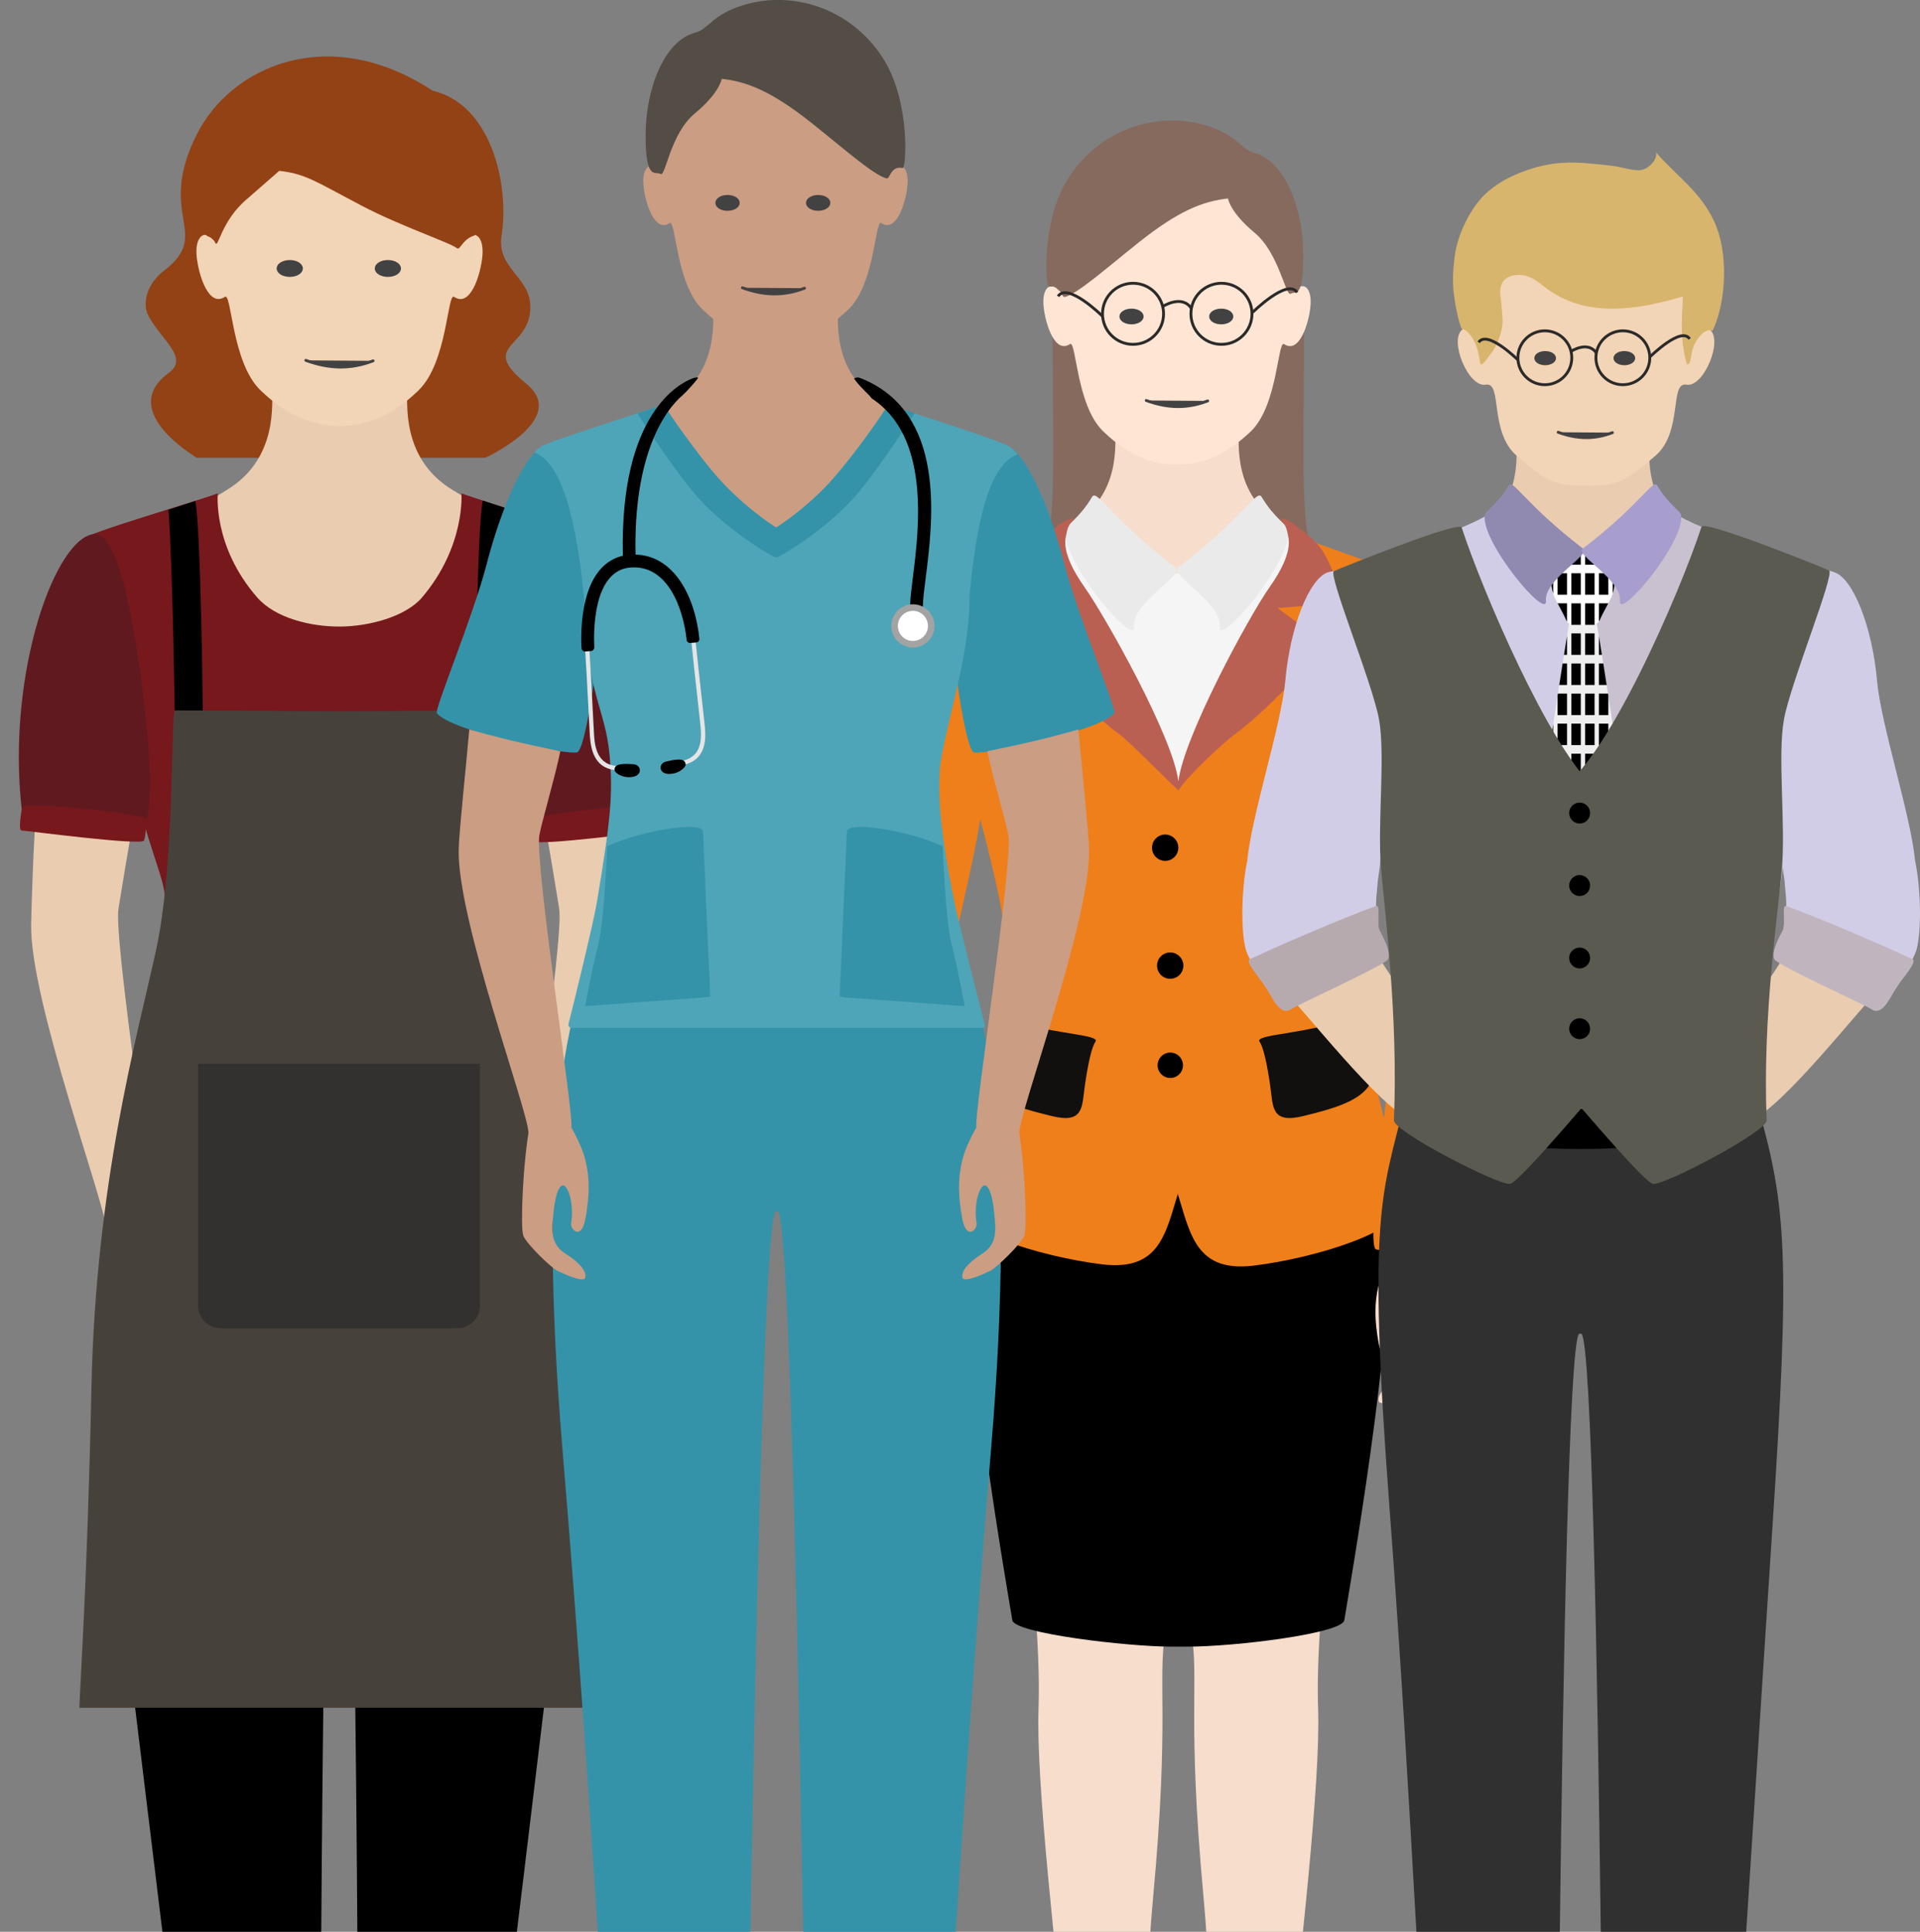 <svg width="510" height="513" viewBox="0 0 510 513" fill="none" xmlns="http://www.w3.org/2000/svg">
<rect x="0" y="0" width="510" height="513" fill="#808080" stroke="none"/>
<g clip-path="url(#clip0_3261_5612)">
<path d="M28.836 323.85C26.665 335.226 25.999 353.855 26.811 356.3C27.623 358.745 34.921 365.614 36.545 366.426C38.169 367.238 44.254 370.094 44.655 368.461C45.057 366.828 43.442 364.41 38.981 361.564C34.52 358.736 35.031 354.749 35.587 349.257C36.144 343.729 37.767 340.089 39.391 342.908C41.006 345.763 41.006 350.626 40.605 352.66C40.203 354.667 43.56 357.924 44.719 351.438C45.878 344.951 45.996 340.089 44.719 334.816C43.442 329.552 39.793 323.841 39.793 323.841H28.845L28.836 323.85Z" fill="#EACCB0"/>
<path d="M31.473 241.316C32.029 237.886 34.565 222.076 36.052 214.714C26.017 212.679 19.084 214.057 9.879 211.429C8.866 223.116 8.374 240.203 8.273 245.494C7.89 265.719 28.334 320.703 28.334 326.842C28.334 326.842 38.187 328.53 40.65 325.301C41.745 323.841 30.123 249.745 31.473 241.307V241.316Z" fill="#EACCB0"/>
<path d="M151.155 323.85C153.326 335.226 153.992 353.855 153.18 356.3C152.368 358.745 145.07 365.614 143.446 366.426C141.822 367.238 135.738 370.094 135.336 368.461C134.935 366.828 136.549 364.41 141.011 361.564C145.472 358.736 144.961 354.749 144.413 349.257C143.857 343.729 142.233 340.089 140.609 342.908C138.994 345.763 138.994 350.626 139.396 352.66C139.797 354.667 136.44 357.924 135.281 351.438C134.123 344.951 134.004 340.089 135.281 334.816C136.559 329.552 140.208 323.841 140.208 323.841H151.155V323.85Z" fill="#EACCB0"/>
<path d="M148.528 241.316C147.98 237.886 145.444 222.076 143.948 214.714C153.983 212.679 160.916 214.057 170.121 211.429C171.134 223.116 171.636 240.203 171.736 245.494C172.128 265.719 151.675 320.703 151.675 326.842C151.675 326.842 141.822 328.53 139.359 325.301C138.255 323.841 149.887 249.745 148.528 241.307V241.316Z" fill="#EACCB0"/>
<path d="M114.864 24.065C87.523 6.084 61.386 17.396 52.181 35.87C41.398 57.509 56.597 61.943 43.496 71.932C39.181 75.226 37.658 80.417 39.382 83.774C42.73 90.278 50.448 94.968 44.774 99.073C36.189 105.295 39.911 113.624 52.245 121.57H128.895C128.895 121.57 151.328 111.325 139.843 101.956C126.633 91.182 141.485 92.705 140.855 80.891C140.454 73.374 131.851 71.111 133.238 62.508C135.318 49.6 130.765 27.769 114.873 24.074L114.864 24.065Z" fill="#934215"/>
<path d="M135.838 280.982H44.409C40.094 289.977 20.972 328.421 31.254 414.887C36.855 462.07 45.367 530.619 51.935 585.657H85.024C85.243 493.398 86.146 362.248 89.467 358.955H90.789C94.11 362.248 95.013 493.398 95.232 585.657H128.458C135.09 530.628 143.611 462.088 149.002 414.887C158.463 332.088 141.996 289.977 135.847 280.982H135.838Z" fill="black"/>
<path d="M90.47 225.771C95.871 205.892 131.842 141.375 130.738 138.739C129.589 136.002 134.241 138.529 120.338 130.191C106.435 121.852 108.278 106.946 108.159 102.704H72.307C72.179 106.946 74.031 121.843 60.118 130.191C46.215 138.529 51.653 139.35 50.494 142.087C49.39 144.723 84.586 205.892 89.978 225.771V227.869C90.041 227.531 90.133 227.139 90.224 226.765C90.315 227.139 90.415 227.531 90.47 227.869V225.771Z" fill="#EACCB0"/>
<path d="M111.224 103.625C110.677 104.154 110.111 104.674 109.537 105.185C107.758 106.754 105.851 108.177 103.798 109.382C102.047 110.403 100.195 111.261 98.27 111.872C96.518 112.438 94.703 112.803 92.869 112.994C90.589 113.222 88.253 113.158 86 112.794C84.139 112.502 82.323 112 80.572 111.316C78.61 110.549 76.74 109.537 74.989 108.369C72.9 106.973 70.975 105.368 69.168 103.625C61.505 96.227 61.569 77.516 59.717 78.838C55.484 81.685 52.775 73.219 52.245 68.201C51.716 63.184 54.006 61.067 56.123 63.184C58.239 65.3 58.266 62.947 58.859 60.182C59.051 59.297 59.279 58.422 59.544 57.546C59.936 56.214 60.392 54.9 60.894 53.605C61.523 51.99 62.235 50.403 63.038 48.87C63.941 47.127 64.963 45.44 66.103 43.843C67.325 42.119 68.703 40.504 70.217 39.035C71.832 37.485 73.602 36.098 75.518 34.939C77.579 33.699 79.805 32.741 82.132 32.075C84.841 31.299 87.605 30.98 90.424 30.98C93.134 30.98 95.843 31.363 98.443 32.13C100.742 32.805 102.95 33.781 105.003 35.022C106.9 36.18 108.67 37.567 110.257 39.127C111.763 40.596 113.131 42.219 114.344 43.934C115.476 45.531 116.488 47.21 117.382 48.952C118.176 50.485 118.888 52.063 119.508 53.669C120.01 54.955 120.457 56.269 120.84 57.591C121.095 58.449 121.323 59.316 121.506 60.191C122.099 62.947 122.126 65.3 124.243 63.193C126.359 61.076 128.649 63.193 128.12 68.21C127.591 73.237 124.881 81.694 120.648 78.847C118.796 77.525 118.869 96.236 111.197 103.634L111.224 103.625Z" fill="#F2D4B6"/>
<path d="M74.177 45.367C81.183 46.16 83.737 48.14 96.035 54.608C106.38 60.045 119.535 64.424 121.387 65.92C122.208 66.577 122.847 63.475 125.994 62.554C126.943 62.28 128.22 44.582 120.922 32.421C112.493 18.363 88.7 12.598 72.042 21.985C70.436 22.888 71.641 23.417 67.526 24.494C58.96 26.738 53.65 40.221 53.65 53.304C53.65 66.395 55.311 60.766 57.217 64.543C57.993 66.085 58.741 58.54 65.747 52.729L74.177 45.367Z" fill="#934215"/>
<path d="M158.7 143.638C157.441 141.959 127.299 132.846 122.564 131.012C122.564 131.012 123.704 144.997 112.109 158.654C107.812 163.708 98.17 166.345 90.37 166.39C82.579 166.445 73.127 164.164 68.32 158.654C56.405 144.997 57.856 131.012 57.856 131.012C53.121 132.846 23.107 141.53 21.848 143.218C21.456 143.729 21.146 144.404 20.863 145.17C30.46 148.528 33.69 172.466 35.122 186.479C35.824 215.024 38.251 218.491 42.493 232.12C45.047 240.303 45.668 250.521 41.69 274.268C40.586 280.872 35.87 304.419 35.87 304.419H144.541C144.541 304.419 140.08 280.845 138.721 274.268C133.94 251.251 134.998 240.185 137.918 232.12C143.154 217.651 145.973 202.48 145.973 185.384C147.405 171.371 150.078 148.947 159.676 145.59C159.393 144.824 159.083 144.158 158.69 143.638H158.7Z" fill="#77181C"/>
<path d="M155.826 368.379C154.658 314.536 143.893 275.973 138.748 252.719C133.603 229.483 134.798 190.1 133.712 188.65L90.059 188.887L46.407 188.65C45.312 190.109 46.516 229.483 41.371 252.719C36.226 275.973 25.451 314.536 24.293 368.379C23.125 422.221 21.237 446.963 21.091 453.513H159.037C158.891 446.963 157.003 422.221 155.835 368.379H155.826Z" fill="#47413B"/>
<path d="M44.774 135.363C45.859 150.389 46.407 188.641 46.407 188.641L53.86 188.695C53.86 188.695 53.367 140.518 51.871 133.046L44.765 135.363H44.774Z" fill="black"/>
<path d="M135.309 135.254C134.223 150.279 133.676 188.641 133.676 188.641L126.222 188.695C126.222 188.695 126.733 140.408 128.229 132.937L135.318 135.254H135.309Z" fill="black"/>
<path d="M39.045 217.624C40.459 210.399 39.756 203.712 39.537 199.999C38.99 190.666 34.073 141.813 25.397 141.813C14.97 141.813 1.696 178.405 5.746 214.723C16.192 216.739 28.572 215.809 39.045 217.624Z" fill="#601A1F"/>
<path d="M5.774 214.723C5.299 218.126 4.998 220.543 5.774 220.543C6.54 220.543 37.74 224.667 38.251 223.207C38.762 221.747 38.789 218.919 39.045 217.615C39.309 216.319 6.093 212.323 5.765 214.714L5.774 214.723Z" fill="#77181C"/>
<path d="M140.947 217.761C139.523 210.535 140.235 203.848 140.454 200.135C141.001 190.803 145.918 141.95 154.603 141.95C165.022 141.95 178.305 178.542 174.254 214.86C163.808 216.876 151.429 215.954 140.947 217.761Z" fill="#601A1F"/>
<path d="M174.227 214.86C174.701 218.262 174.993 220.68 174.227 220.68C173.46 220.68 142.26 224.803 141.749 223.353C141.238 221.893 141.211 219.065 140.956 217.761C140.691 216.465 173.907 212.469 174.236 214.86H174.227Z" fill="#77181C"/>
<path d="M121.433 352.751H58.677C55.329 352.751 52.61 350.042 52.61 346.694V282.497H127.491V346.694C127.491 350.042 124.781 352.751 121.433 352.751Z" fill="#333130"/>
<path fill-rule="evenodd" clip-rule="evenodd" d="M81.238 95.697C87.368 97.951 93.07 98.142 99.1 95.825L81.238 95.697ZM103.032 69.433C104.747 69.433 106.134 70.263 106.134 71.294C106.134 72.325 104.747 73.155 103.032 73.155C101.317 73.155 99.93 72.325 99.93 71.294C99.93 70.263 101.317 69.433 103.032 69.433ZM76.968 69.433C78.683 69.433 80.07 70.263 80.07 71.294C80.07 72.325 78.683 73.155 76.968 73.155C75.253 73.155 73.867 72.325 73.867 71.294C73.867 70.263 75.253 69.433 76.968 69.433Z" fill="#434242"/>
<path d="M81.238 95.697C87.368 97.951 93.07 98.142 99.1 95.825M103.032 69.433C104.747 69.433 106.134 70.263 106.134 71.294C106.134 72.325 104.747 73.155 103.032 73.155C101.317 73.155 99.93 72.325 99.93 71.294C99.93 70.263 101.317 69.433 103.032 69.433ZM76.968 69.433C78.683 69.433 80.07 70.263 80.07 71.294C80.07 72.325 78.683 73.155 76.968 73.155C75.253 73.155 73.867 72.325 73.867 71.294C73.867 70.263 75.253 69.433 76.968 69.433Z" stroke="#434242" stroke-width="0.756" stroke-miterlimit="22.926" stroke-linecap="round"/>
</g>
<g clip-path="url(#clip1_3261_5612)">
<g clip-path="url(#clip2_3261_5612)">
<path d="M356.817 290.916H269.182C262.487 308.362 259.289 316.762 262.449 335.046C265.608 353.33 277.034 420.542 275.858 453.729C275.174 472.987 280.338 517.897 284.548 557.597H303.795C304.103 539.129 304.826 519.699 306.329 503.476C310.664 456.668 307.494 446.37 309.469 434.02C311.011 424.434 310.067 369.861 312.995 345.758C315.933 369.861 314.989 424.434 316.521 434.02C318.496 446.37 315.336 456.668 319.661 503.476C321.164 519.689 321.8 539.12 321.993 557.597H341.298C345.604 517.897 350.796 472.91 350.122 453.729C348.957 420.542 360.372 353.33 363.541 335.046C366.701 316.752 363.503 308.352 356.808 290.916H356.817Z" fill="#F7DDCB"/>
<path d="M368.618 331.463C366.499 300.78 357.077 279.182 357.077 279.182H313.207H312.764H268.903C268.903 279.182 259.482 300.78 257.362 331.463C255.898 355.074 267.458 421.602 268.903 430.282C269.481 433.759 299.47 437.285 311.261 437.285C312.571 437.285 313.843 437.285 315.153 437.285C328.399 437.285 356.499 433.75 357.077 430.282C358.513 421.592 370.073 355.064 368.618 331.463Z" fill="black"/>
<path d="M348.196 144.748C345.19 138.429 346.558 109.557 346.336 86.996L312.986 94.616L279.635 86.996C279.413 109.557 280.781 138.429 277.776 144.748C274.972 150.644 308.275 159.468 312.735 160.624V160.749L312.986 160.682L313.236 160.749V160.624C317.687 159.478 350.989 150.644 348.186 144.748H348.196Z" fill="#866A5E"/>
<path d="M312.87 226.353C317.802 208.184 350.691 149.199 349.679 146.79C348.629 144.295 352.878 146.607 340.171 138.978C327.455 131.348 329.15 117.727 329.035 113.854H296.262C296.146 117.727 297.832 131.348 285.126 138.978C272.41 146.607 277.381 147.349 276.331 149.854C275.319 152.262 307.495 208.184 312.427 226.353V228.27C312.485 227.961 312.571 227.605 312.648 227.258C312.726 227.605 312.822 227.961 312.87 228.27V226.353Z" fill="#F7DDCB"/>
<path d="M332.281 114.509C331.771 115.01 331.241 115.492 330.701 115.964C329.035 117.428 327.253 118.767 325.335 119.884C323.707 120.838 321.973 121.628 320.172 122.216C318.534 122.736 316.839 123.083 315.134 123.256C313.005 123.468 310.828 123.41 308.718 123.073C306.984 122.803 305.288 122.331 303.651 121.695C301.82 120.973 300.077 120.038 298.439 118.95C296.493 117.649 294.692 116.147 293.006 114.519C285.848 107.602 285.906 90.146 284.182 91.379C280.232 94.028 277.698 86.129 277.207 81.438C276.716 76.746 278.854 74.771 280.829 76.746C282.804 78.721 282.833 76.525 283.382 73.943C283.565 73.114 283.777 72.295 284.018 71.477C284.384 70.234 284.808 69.001 285.28 67.797C285.867 66.284 286.532 64.81 287.284 63.375C288.131 61.747 289.085 60.177 290.145 58.684C291.291 57.084 292.572 55.562 293.998 54.194C295.501 52.74 297.158 51.449 298.94 50.38C300.867 49.224 302.947 48.318 305.105 47.701C307.639 46.979 310.23 46.68 312.86 46.68C315.394 46.68 317.918 47.046 320.345 47.759C322.494 48.385 324.555 49.3 326.472 50.456C328.245 51.535 329.892 52.836 331.385 54.291C332.792 55.659 334.063 57.171 335.21 58.78C336.269 60.273 337.213 61.843 338.052 63.462C338.793 64.887 339.458 66.361 340.036 67.864C340.508 69.068 340.922 70.292 341.279 71.525C341.52 72.324 341.731 73.133 341.905 73.952C342.454 76.525 342.483 78.731 344.458 76.756C346.433 74.781 348.571 76.756 348.08 81.447C347.589 86.139 345.055 94.038 341.105 91.389C339.381 90.156 339.439 107.621 332.281 114.528V114.509Z" fill="#FFE6D4"/>
<path d="M326.174 52.711C319.633 53.453 313.226 55.822 302.447 64.406C293.912 71.197 286.292 77.969 282.852 78.875C281.899 79.126 281.87 75.484 278.614 76.158C277.708 76.341 276.533 59.377 283.344 48.019C291.224 34.889 306.647 29.215 320.317 33.309C328.871 35.872 329.362 39.609 333.216 40.611C341.211 42.711 346.173 55.302 346.173 67.517C346.173 79.732 344.198 77.141 342.839 78.008C341.481 78.865 339.786 67.238 333.245 61.805C326.704 56.371 326.174 52.701 326.174 52.701V52.711Z" fill="#866A5E"/>
<path d="M338.312 138.583L312.552 152.387L286.792 138.583C280.521 143.804 260.195 150.403 262.035 152.493C274.828 167.021 292.611 205.198 312.552 210.313C332.493 205.198 350.276 167.021 363.069 152.493C364.909 150.403 344.573 143.814 338.312 138.583Z" fill="#F5F5F5"/>
<path d="M290.077 131.974C291.388 129.759 294.788 137.35 312.398 150.827C314.681 152.58 300.645 160.056 301.243 166.279C301.83 172.502 281.947 149.054 282.968 140.75C283.122 139.508 286.735 137.629 290.077 131.965V131.974Z" fill="#EAEAEA"/>
<path d="M335.123 131.974C333.813 129.759 330.412 137.35 312.803 150.827C310.52 152.58 324.555 160.056 323.968 166.279C323.38 172.502 343.254 149.054 342.242 140.75C342.098 139.508 338.476 137.629 335.123 131.965V131.974Z" fill="#EAEAEA"/>
<path d="M310.134 263.537C309.864 245.6 308.679 235.928 311.117 218.193C311.386 216.218 312.86 210.39 313.14 208.425C313.766 204.003 319.758 194.331 323.39 187.675C327.436 180.257 332.753 169.718 337.425 163.755C344.516 154.709 345.672 151.154 345.97 149.758C347.348 143.505 343.572 141.82 347.907 143.554C352.232 145.288 380.14 154.786 381.296 156.376C381.498 156.655 381.662 157.031 381.835 157.387C381.517 157.821 379.485 169.39 378.618 173.899C375.371 190.902 371.133 200.448 366.393 214.995C365.873 215.573 361.461 233.183 360.208 239.887C358.474 249.116 356.731 263.258 360.478 273.209C361.702 276.465 363.898 282.101 363.898 282.101L363.908 282.082C365.391 287.467 370.805 310.308 370.805 310.308L370.796 310.259C371.422 313.525 372 316.8 372.308 319.796C373.03 326.723 349.66 334.073 333.071 336.096C316.482 338.11 316.049 326.145 311.868 314.026C307.687 301.907 310.712 301.329 310.134 263.537Z" fill="#EF7F1A"/>
<path d="M358.763 267.535C357.251 266.803 357.511 271.215 349.284 272.978C341.067 274.751 333.514 275.117 334.574 276.629C335.634 278.142 336.616 282.843 337.406 288.392C338.196 293.94 337.599 298.526 346.278 296.358C354.958 294.181 366.566 291.484 364.736 282.101C362.896 272.718 360.16 268.19 358.754 267.526L358.763 267.535Z" fill="#11100F"/>
<path d="M315.702 263.21C315.972 245.263 317.157 235.591 314.72 217.866C314.45 215.891 312.966 210.063 312.687 208.088C312.061 203.676 306.069 193.994 302.437 187.337C298.391 179.92 292.476 170.045 287.813 164.092C280.733 155.046 280.165 150.817 279.856 149.43C278.479 143.168 282.245 141.492 277.92 143.216C273.595 144.95 245.677 154.449 244.531 156.038C244.328 156.318 244.165 156.694 243.991 157.05C244.309 157.484 246.351 169.053 247.209 173.562C250.455 190.565 254.694 200.111 259.434 214.658C259.954 215.236 264.366 232.845 265.618 239.55C267.352 248.779 269.096 262.921 265.348 272.872C264.115 276.128 261.929 281.764 261.929 281.764L261.909 281.745C260.426 287.139 255.012 309.97 255.012 309.97L255.021 309.922C254.405 313.188 253.817 316.463 253.509 319.459C252.786 326.386 276.157 333.736 292.746 335.759C309.334 337.772 309.768 325.808 313.949 313.689C318.13 301.57 315.105 300.992 315.683 263.21H315.702Z" fill="#EF7F1A"/>
<path d="M357.598 158.37C355.257 156.626 355.083 153.004 351.779 147.089C349.563 143.12 345.739 140.856 344.284 139.623C341.414 137.186 339.757 137.831 339.757 137.831C339.757 137.831 341.481 138.496 342.04 141.762C342.232 142.937 343.822 146.578 337.281 155.855C331.597 163.919 314.402 195.767 313.005 207.49C311.608 195.767 293.719 163.919 288.035 155.855C281.494 146.578 283.074 142.937 283.276 141.762C283.835 138.486 285.559 137.831 285.559 137.831C285.559 137.831 283.902 137.186 281.032 139.623C279.577 140.856 275.752 143.12 273.537 147.089C270.233 153.004 270.05 156.626 267.718 158.37C265.377 160.104 285.935 161.462 285.935 161.462L272.988 171.24C272.988 171.24 287.496 187.829 297.302 194.986C300.337 197.202 310.317 207.519 313.043 209.908C315.375 206.074 324.979 197.202 328.014 194.986C337.82 187.838 352.328 171.24 352.328 171.24L339.381 161.462C339.381 161.462 359.939 160.113 357.598 158.37Z" fill="#B96053"/>
<path d="M312.995 225.119C312.995 227.046 311.425 228.616 309.498 228.616C307.562 228.616 306.001 227.046 306.001 225.119C306.001 223.183 307.572 221.623 309.498 221.623C311.434 221.623 312.995 223.193 312.995 225.119Z" fill="black"/>
<path d="M314.334 256.428C314.334 258.364 312.764 259.925 310.837 259.925C308.901 259.925 307.34 258.364 307.34 256.428C307.34 254.492 308.91 252.931 310.837 252.931C312.764 252.931 314.334 254.501 314.334 256.428Z" fill="black"/>
<path d="M314.228 282.891C314.228 284.76 312.715 286.262 310.856 286.262C308.988 286.262 307.485 284.75 307.485 282.891C307.485 281.032 308.997 279.519 310.856 279.519C312.715 279.519 314.228 281.032 314.228 282.891Z" fill="black"/>
<path d="M266.793 267.535C268.316 266.803 268.055 271.215 276.273 272.978C284.49 274.751 292.033 275.117 290.983 276.629C289.923 278.142 288.941 282.843 288.151 288.392C287.361 293.94 287.958 298.526 279.278 296.358C270.599 294.181 258.99 291.484 260.83 282.101C262.661 272.718 265.406 268.19 266.803 267.526L266.793 267.535Z" fill="#11100F"/>
<path d="M245.282 331.357C243.298 341.732 242.691 358.783 243.423 361.008C244.165 363.233 250.831 369.534 252.324 370.275C253.808 371.017 259.366 373.609 259.732 372.125C260.098 370.641 258.624 368.416 254.54 365.825C250.455 363.233 250.927 359.602 251.438 354.563C251.949 349.515 253.432 346.182 254.916 348.774C256.399 351.375 256.399 355.816 256.023 357.675C255.657 359.525 258.73 362.492 259.79 356.567C260.85 350.633 260.956 346.192 259.79 341.375C258.624 336.559 255.291 331.366 255.291 331.366H245.282V331.357Z" fill="#F7DDCB"/>
<path d="M244.54 156.038C242.238 155.923 228.395 233.192 228.009 251.688C227.624 270.184 239.184 328.341 239.184 333.938C239.184 339.535 256.341 332.156 260.378 331.829C264.404 331.501 252.295 257.844 253.634 250.147C254.983 242.44 261.697 216.796 261.206 208.261C260.705 199.726 263.181 157.011 244.55 156.048L244.54 156.038Z" fill="#EF7F1A"/>
<path d="M380.699 331.357C382.683 341.732 383.29 358.783 382.548 361.008C381.807 363.233 375.14 369.534 373.657 370.275C372.173 371.017 366.615 373.609 366.239 372.125C365.873 370.641 367.347 368.416 371.431 365.825C375.506 363.233 375.044 359.602 374.533 354.563C374.023 349.515 372.539 346.182 371.056 348.774C369.572 351.375 369.572 355.816 369.938 357.675C370.304 359.525 367.231 362.492 366.181 356.567C365.121 350.633 365.016 346.192 366.181 341.375C367.347 336.559 370.68 331.366 370.68 331.366H380.689L380.699 331.357Z" fill="#F7DDCB"/>
<path d="M380.631 156.414C385.12 154.43 397.596 233.192 397.991 251.688C398.376 270.184 386.816 328.341 386.816 333.938C386.816 339.535 369.649 332.156 365.622 331.829C361.596 331.501 373.705 257.844 372.366 250.147C371.017 242.44 364.303 216.796 364.803 208.261C365.304 199.726 363.58 163.976 380.641 156.424L380.631 156.414Z" fill="#EF7F1A"/>
<path fill-rule="evenodd" clip-rule="evenodd" d="M304.47 106.349C310.067 108.411 315.278 108.584 320.798 106.465L304.47 106.349ZM324.392 82.343C325.962 82.343 327.224 83.104 327.224 84.048C327.224 84.992 325.952 85.753 324.392 85.753C322.821 85.753 321.559 84.992 321.559 84.048C321.559 83.104 322.831 82.343 324.392 82.343ZM300.559 82.343C302.129 82.343 303.391 83.104 303.391 84.048C303.391 84.992 302.119 85.753 300.559 85.753C298.988 85.753 297.726 84.992 297.726 84.048C297.726 83.104 298.998 82.343 300.559 82.343Z" fill="#434242"/>
<path d="M304.47 106.349C310.067 108.411 315.278 108.584 320.798 106.465M324.392 82.343C325.962 82.343 327.224 83.104 327.224 84.048C327.224 84.992 325.952 85.753 324.392 85.753C322.821 85.753 321.559 84.992 321.559 84.048C321.559 83.104 322.831 82.343 324.392 82.343ZM300.559 82.343C302.129 82.343 303.391 83.104 303.391 84.048C303.391 84.992 302.119 85.753 300.559 85.753C298.988 85.753 297.726 84.992 297.726 84.048C297.726 83.104 298.998 82.343 300.559 82.343Z" stroke="#434242" stroke-width="0.758" stroke-miterlimit="22.926" stroke-linecap="round"/>
<path d="M300.963 91.447C305.443 91.447 309.074 87.815 309.074 83.335C309.074 78.856 305.443 75.224 300.963 75.224C296.483 75.224 292.852 78.856 292.852 83.335C292.852 87.815 296.483 91.447 300.963 91.447Z" stroke="#2B2A29" stroke-width="0.758" stroke-miterlimit="22.926"/>
<path d="M324.449 91.447C328.929 91.447 332.561 87.815 332.561 83.335C332.561 78.856 328.929 75.224 324.449 75.224C319.969 75.224 316.338 78.856 316.338 83.335C316.338 87.815 319.969 91.447 324.449 91.447Z" stroke="#2B2A29" stroke-width="0.758" stroke-miterlimit="22.926"/>
<path d="M308.785 81.428C308.785 81.428 313.958 78.037 316.482 81.938" stroke="#2B2A29" stroke-width="0.758" stroke-miterlimit="22.926"/>
<path d="M332.744 82.93C332.744 82.93 342.02 73.76 344.544 77.652" stroke="#2B2A29" stroke-width="0.758" stroke-miterlimit="22.926"/>
<path d="M292.851 83.971C292.851 83.971 283.575 74.8 281.051 78.692" stroke="#2B2A29" stroke-width="0.758" stroke-miterlimit="22.926"/>
</g>
</g>
<g clip-path="url(#clip3_3261_5612)">
<path d="M334.1 226.285C331.971 236.511 332.607 243.04 332.041 248.346C331.683 251.682 333.745 255.955 340.128 262.029C345.733 267.334 366.829 294.676 375.103 297.532L382.78 281.593C382.78 281.593 368.809 256.291 360.865 247.17C360.865 247.17 363.136 240.329 365.772 232.167L334.1 226.285L334.1 226.285Z" fill="#EACCB0"/>
<path d="M466.99 293.956H372.794C367.206 317.12 363.161 321.874 369.044 399.818C372.224 441.965 374.222 477.95 376.236 513H414.324C415.184 443.354 416.785 356.674 419.447 354.184H420.084C422.746 356.674 424.347 443.355 425.207 513H463.834C465.927 481.277 468 448.13 470.814 405.411C475.521 333.948 474.539 320.505 466.99 293.956Z" fill="#303030"/>
<path d="M420.706 227.365C426.015 209.602 461.402 151.894 460.314 149.541C459.183 147.092 463.761 149.349 450.083 141.883C436.402 134.442 438.22 121.095 438.097 117.302H402.831C402.712 121.095 404.526 134.442 390.848 141.883C377.17 149.349 382.516 150.093 381.385 152.541C380.298 154.894 414.914 209.602 420.223 227.365V229.238C420.281 228.95 420.376 228.59 420.463 228.254C420.552 228.59 420.65 228.95 420.706 229.238V227.365Z" fill="#EACCB0"/>
<path d="M396.905 135.522C392.373 139.026 383.328 141.907 374.525 145.484C365.72 149.061 351.524 151.365 352.622 153.021C353.724 154.678 363.242 165.576 364.068 181.803C364.891 198.031 365.444 229.405 369.847 245.369C374.248 261.333 370.067 284.449 375.322 288.579C380.577 292.683 408.371 295.732 420.754 295.732V177.939C420.754 177.939 406.538 128.105 396.905 135.522V135.522Z" fill="#D2CDE7"/>
<path d="M443.763 135.522C448.298 139.026 457.341 141.907 466.146 145.484C474.951 149.061 489.147 151.365 488.045 153.021C486.946 154.678 477.428 165.576 476.602 181.803C475.776 198.031 475.226 229.405 470.824 245.369C466.421 261.333 470.603 284.449 465.348 288.579C460.09 292.683 432.298 295.732 419.916 295.732V177.939C419.916 177.939 434.132 128.105 443.763 135.522V135.522Z" fill="#C9C0D0"/>
<path d="M372.038 294.411C370.584 298.9 390.09 305.118 419.729 305.118C449.373 305.118 466.609 298.852 467.396 297.292C468.184 295.708 466.467 286.681 466.467 286.681C466.467 286.681 449.181 294.411 419.906 294.411C389.178 294.411 374.407 284.329 373.519 285.938C372.485 287.786 372.605 292.683 372.038 294.411Z" fill="black"/>
<path d="M365.772 243.185C365.175 240.016 365.765 237.327 365.965 234.038H365.962C368.464 218.388 370.314 173.954 366.32 167.161C361.486 158.927 359.916 150.069 352.935 151.918C347.829 153.286 342.654 166.537 341.405 180.82C340.4 192.318 332.354 216.924 331.338 228.398C329.497 237.136 329.648 249.283 331.228 253.075C332.807 256.868 338.424 267.022 340.219 265.63C342.016 264.238 368.248 252.379 367.206 250.987C366.169 249.594 366.345 246.234 365.773 243.185L365.772 243.185Z" fill="#D2CDE7"/>
<path d="M331.988 254.731C330.663 255.356 334.333 259.436 336.042 261.909C337.754 264.381 339.835 270.094 342.973 267.982C344.812 266.757 367.713 256.363 368.644 254.803C369.737 252.954 367.074 248.249 366.435 247.002C365.705 245.561 366.654 240.688 365.764 240.592C364.87 240.496 342.136 249.882 331.988 254.731H331.988Z" fill="#B7AAAF"/>
<path d="M505.9 226.285C508.029 236.511 507.393 243.04 507.957 248.346C508.315 251.682 506.252 255.955 499.87 262.029C494.267 267.334 473.172 294.676 464.897 297.532L457.22 281.593C457.22 281.593 471.191 256.291 479.135 247.17C479.135 247.17 476.863 240.329 474.228 232.167L505.9 226.285Z" fill="#EACCB0"/>
<path d="M474.228 243.185C474.825 240.016 474.235 237.327 474.033 234.038H474.038C471.537 218.388 469.683 173.954 473.68 167.161C478.513 158.927 480.084 150.069 487.063 151.918C492.171 153.286 497.344 166.537 498.592 180.82C499.6 192.318 507.644 216.924 508.662 228.398C510.503 237.136 510.352 249.283 508.772 253.075C507.193 256.868 501.573 267.022 499.778 265.63C497.984 264.238 471.752 252.379 472.791 250.987C473.828 249.594 473.656 246.233 474.228 243.185Z" fill="#D2CDE7"/>
<path d="M508.012 254.731C509.337 255.356 505.667 259.436 503.955 261.909C502.244 264.381 500.165 270.094 497.028 267.982C495.187 266.757 472.288 256.363 471.354 254.803C470.264 252.954 472.927 248.249 473.565 247.002C474.293 245.561 473.347 240.688 474.235 240.592C475.128 240.496 497.863 249.882 508.012 254.731Z" fill="#C0B5BE"/>
<path d="M423.978 164.76H416.961C416.275 167.521 406.284 232.07 406.2 240.184C406.125 247.241 415.913 268.39 420.548 270.383C425.183 268.39 434.817 247.241 434.742 240.184C434.658 232.07 424.665 167.521 423.978 164.76Z" fill="#EFEFEF"/>
<path d="M428.846 153.789C428.76 152.781 426.947 151.341 426.177 150.597C423.823 148.341 422.35 147.02 421.162 146.468H419.78C418.592 147.02 417.119 148.341 414.765 150.597C413.994 151.341 412.182 152.781 412.096 153.789C411.736 157.943 414.055 160.295 416.095 164.856C416.251 165.216 416.591 165.48 416.956 165.672C417.314 165.84 417.734 165.864 418.14 165.888L420.039 166.032V166.08L420.468 166.057L420.9 166.08V166.032L422.799 165.888C423.207 165.864 423.627 165.84 423.982 165.672C424.349 165.48 424.69 165.216 424.844 164.856C426.884 160.294 429.204 157.942 428.846 153.789H428.846Z" fill="white"/>
<path d="M416.241 149.973V149.205C415.994 149.444 415.713 149.709 415.439 149.973H416.241Z" fill="black"/>
<path d="M416.241 261.717V256.027H413.721V261.381L413.907 261.717H416.241Z" fill="black"/>
<path d="M417.381 253.747H419.9V248.044H417.381V253.747Z" fill="black"/>
<path d="M417.381 245.753H419.9V240.052H417.381V245.753Z" fill="black"/>
<path d="M408.92 229.79V224.101H407.99C407.716 226.117 407.469 228.037 407.249 229.79H408.92Z" fill="black"/>
<path d="M408.919 217.331C408.706 218.867 408.499 220.356 408.297 221.82H408.919V217.331Z" fill="black"/>
<path d="M417.381 237.783H419.9V232.081H417.381V237.783Z" fill="black"/>
<path d="M408.919 237.783V232.07H406.968C406.691 234.351 406.481 236.295 406.351 237.783H408.92H408.919Z" fill="black"/>
<path d="M411.082 256.027C411.567 257.084 412.066 258.14 412.578 259.173V256.027H411.082Z" fill="black"/>
<path d="M412.578 253.747V248.034H410.06V253.675L410.086 253.747H412.578Z" fill="black"/>
<path d="M417.381 165.936H419.9V160.234H417.381V165.936Z" fill="black"/>
<path d="M417.381 229.79H419.9V224.088H417.381V229.79Z" fill="black"/>
<path d="M410.06 221.82H412.579V216.12H410.06V221.82Z" fill="black"/>
<path d="M417.381 173.906H419.9V168.206H417.381V173.906Z" fill="black"/>
<path d="M417.381 261.717H419.9V256.017H417.381V261.717Z" fill="black"/>
<path d="M417.381 157.943H419.9V152.24H417.381V157.943Z" fill="black"/>
<path d="M417.381 181.9H419.9V176.196H417.381V181.9Z" fill="black"/>
<path d="M417.381 213.826H419.9V208.127H417.381V213.826Z" fill="black"/>
<path d="M417.381 221.82H419.9V216.12H417.381V221.82Z" fill="black"/>
<path d="M417.381 205.857H419.9V200.154H417.381V205.857Z" fill="black"/>
<path d="M417.381 197.863H419.9V192.16H417.381V197.863Z" fill="black"/>
<path d="M417.381 189.893H419.9V184.191H417.381V189.893Z" fill="black"/>
<path d="M407.912 248.034C408.216 248.946 408.557 249.882 408.92 250.843V248.034H407.912Z" fill="black"/>
<path d="M413.721 245.753H416.242V240.052H413.721V245.753Z" fill="black"/>
<path d="M413.721 237.783H416.242V232.081H413.721V237.783Z" fill="black"/>
<path d="M413.721 253.747H416.242V248.044H413.721V253.747Z" fill="black"/>
<path d="M413.721 229.79H416.242V224.088H413.721V229.79Z" fill="black"/>
<path d="M413.721 213.826H416.242V208.127H413.721V213.826Z" fill="black"/>
<path d="M413.721 221.82H416.242V216.12H413.721V221.82Z" fill="black"/>
<path d="M421.042 245.753H423.56V240.052H421.042V245.753Z" fill="black"/>
<path d="M432.02 245.753H433.755C434.382 243.521 434.756 241.576 434.741 240.184L434.737 240.064H432.02V245.753Z" fill="black"/>
<path d="M412.578 192.294C412.304 194.119 412.023 195.991 411.743 197.863H412.578V192.294Z" fill="black"/>
<path d="M408.92 240.064H406.204L406.2 240.184C406.185 241.576 406.564 243.521 407.202 245.753H408.919V240.064H408.92Z" fill="black"/>
<path d="M412.578 200.144H411.401C411.12 202.039 410.84 203.96 410.563 205.857H412.578V200.144Z" fill="black"/>
<path d="M410.06 237.783H412.579V232.081H410.06V237.783Z" fill="black"/>
<path d="M412.578 213.826V208.137H410.23C410.175 208.521 410.118 208.905 410.06 209.313V213.826H412.578Z" fill="black"/>
<path d="M413.721 157.943H416.242V152.24H413.721V157.943Z" fill="black"/>
<path d="M412.578 157.631V152.781C412.316 153.141 412.121 153.478 412.095 153.789C411.97 155.229 412.182 156.454 412.578 157.63V157.631Z" fill="black"/>
<path d="M410.06 245.753H412.579V240.052H410.06V245.753Z" fill="black"/>
<path d="M413.721 205.857H416.242V200.154H413.721V205.857Z" fill="black"/>
<path d="M410.06 229.79H412.579V224.088H410.06V229.79Z" fill="black"/>
<path d="M413.73 160.223C414.443 161.591 415.288 163.056 416.094 164.856L416.241 165.073V160.223H413.73Z" fill="black"/>
<path d="M413.721 197.863H416.242V192.16H413.721V197.863Z" fill="black"/>
<path d="M416.241 184.18H413.819C413.785 184.397 413.752 184.589 413.721 184.805V189.894H416.241V184.181V184.18Z" fill="black"/>
<path d="M416.241 168.841C416.011 170.257 415.734 171.962 415.425 173.906H416.241V168.841Z" fill="black"/>
<path d="M416.241 176.187H415.063C414.784 177.963 414.484 179.859 414.172 181.9H416.241V176.187Z" fill="black"/>
<path d="M416.241 263.997H415.208C415.555 264.573 415.9 265.125 416.241 265.653V263.997Z" fill="black"/>
<path d="M428.358 245.753H430.878V240.052H428.358V245.753Z" fill="black"/>
<path d="M428.358 237.783H430.878V232.081H428.358V237.783Z" fill="black"/>
<path d="M428.358 229.79H430.878V224.088H428.358V229.79Z" fill="black"/>
<path d="M428.358 221.82H430.878V216.12H428.358V221.82Z" fill="black"/>
<path d="M430.879 209.29C430.821 208.905 430.766 208.521 430.709 208.137H428.358V213.826H430.879V209.29Z" fill="black"/>
<path d="M424.7 197.863H427.219V192.16H424.7V197.863Z" fill="black"/>
<path d="M424.7 149.973H425.5C425.231 149.708 424.945 149.444 424.7 149.205V149.973Z" fill="black"/>
<path d="M424.7 205.857H427.219V200.154H424.7V205.857Z" fill="black"/>
<path d="M427.219 184.804C427.185 184.588 427.156 184.396 427.122 184.18H424.7V189.893H427.218V184.803L427.219 184.804Z" fill="black"/>
<path d="M428.358 253.747H430.878V248.044H428.358V253.747Z" fill="black"/>
<path d="M429.2 197.863C428.916 195.991 428.637 194.119 428.359 192.294V197.863H429.2Z" fill="black"/>
<path d="M424.7 213.826H427.219V208.127H424.7V213.826Z" fill="black"/>
<path d="M417.381 149.973H419.902V146.467H419.779C419.112 146.779 418.335 147.356 417.382 148.197V149.973H417.381Z" fill="black"/>
<path d="M421.042 149.973H423.56V148.197C422.607 147.356 421.829 146.78 421.162 146.467H421.042V149.973Z" fill="black"/>
<path d="M423.56 263.997H421.042V270.07C421.799 269.565 422.645 268.702 423.56 267.477V263.997Z" fill="black"/>
<path d="M432.02 221.82H432.641C432.442 220.356 432.236 218.843 432.02 217.307V221.82Z" fill="black"/>
<path d="M419.902 263.997H417.381V267.286C418.293 268.51 419.143 269.422 419.902 269.975V263.997Z" fill="black"/>
<path d="M432.02 232.07V237.783H434.59C434.459 236.295 434.247 234.351 433.974 232.07H432.02Z" fill="black"/>
<path d="M428.358 259.364C428.899 258.284 429.422 257.156 429.928 256.027H428.358V259.364Z" fill="black"/>
<path d="M424.7 256.027V261.717H427.139L427.219 261.573V256.027H424.7Z" fill="black"/>
<path d="M432.02 248.034V250.963C432.396 249.954 432.742 248.994 433.054 248.034H432.02Z" fill="black"/>
<path d="M424.7 263.997V265.845C425.08 265.269 425.466 264.669 425.852 263.997H424.7Z" fill="black"/>
<path d="M432.02 224.101V229.79H433.692C433.469 228.037 433.222 226.117 432.951 224.101H432.02Z" fill="black"/>
<path d="M421.042 221.82H423.56V216.12H421.042V221.82Z" fill="black"/>
<path d="M421.042 181.9H423.56V176.196H421.042V181.9Z" fill="black"/>
<path d="M421.042 197.863H423.56V192.16H421.042V197.863Z" fill="black"/>
<path d="M421.042 189.893H423.56V184.191H421.042V189.893Z" fill="black"/>
<path d="M421.042 165.936H423.56V160.234H421.042V165.936Z" fill="black"/>
<path d="M421.042 173.906H423.56V168.206H421.042V173.906Z" fill="black"/>
<path d="M421.042 205.857H423.56V200.154H421.042V205.857Z" fill="black"/>
<path d="M424.7 221.82H427.219V216.12H424.7V221.82Z" fill="black"/>
<path d="M421.042 237.783H423.56V232.081H421.042V237.783Z" fill="black"/>
<path d="M421.042 253.747H423.56V248.044H421.042V253.747Z" fill="black"/>
<path d="M421.042 157.943H423.56V152.24H421.042V157.943Z" fill="black"/>
<path d="M421.042 213.826H423.56V208.127H421.042V213.826Z" fill="black"/>
<path d="M421.042 229.79H423.56V224.088H421.042V229.79Z" fill="black"/>
<path d="M424.7 253.747H427.219V248.044H424.7V253.747Z" fill="black"/>
<path d="M425.516 173.906C425.207 171.962 424.93 170.257 424.7 168.865V173.906H425.516Z" fill="black"/>
<path d="M421.042 261.717H423.56V256.017H421.042V261.717Z" fill="black"/>
<path d="M424.7 229.79H427.219V224.088H424.7V229.79Z" fill="black"/>
<path d="M424.7 237.783H427.219V232.081H424.7V237.783Z" fill="black"/>
<path d="M424.7 245.753H427.219V240.052H424.7V245.753Z" fill="black"/>
<path d="M424.7 165.048L424.844 164.856C425.653 163.056 426.498 161.591 427.208 160.223H424.7V165.048H424.7Z" fill="black"/>
<path d="M428.358 205.857H430.375C430.098 203.961 429.818 202.04 429.534 200.144H428.358V205.857Z" fill="black"/>
<path d="M428.846 153.789C428.82 153.478 428.625 153.141 428.359 152.781V157.631C428.76 156.454 428.971 155.23 428.846 153.79V153.789Z" fill="black"/>
<path d="M424.7 157.943H427.219V152.24H424.7V157.943Z" fill="black"/>
<path d="M424.7 181.9H426.769C426.455 179.859 426.157 177.963 425.879 176.187H424.7V181.9Z" fill="black"/>
<path d="M400.708 128.969C401.869 127 404.899 133.746 420.572 145.748C422.602 147.309 410.115 153.982 410.638 159.503C411.162 165.048 393.468 144.188 394.372 136.794C394.509 135.69 397.728 134.01 400.708 128.969H400.708Z" fill="#9089B0"/>
<path d="M440.229 128.969C439.067 127 436.037 133.746 420.362 145.748C418.334 147.309 430.818 153.982 430.295 159.503C429.772 165.048 447.467 144.188 446.563 136.794C446.427 135.69 443.205 134.01 440.229 128.969Z" fill="#A79ECD"/>
<path d="M388.261 140.083C393.77 156.959 411.493 198.295 423.467 209.073C425.56 210.946 427.293 285.77 427.293 285.77C427.293 285.77 403.927 313.735 401.156 314.384C398.391 315.008 370.14 300.485 370.264 297.532C371.417 269.734 367.83 242.417 366.834 230.558C365.839 218.676 368.038 200.648 366.294 190.998C364.549 181.372 352.618 152.421 354.332 151.653C356.048 150.885 387.62 138.139 388.261 140.083Z" fill="#5B5A50"/>
<path d="M451.965 139.891C446.456 156.766 426.441 203.408 413.774 209.842C411.282 211.114 412.873 285.771 412.873 285.771C412.873 285.771 436.24 313.736 439.008 314.384C441.774 315.009 469.394 300.485 469.271 297.532C468.119 269.735 472.335 242.417 473.328 230.559C474.324 218.676 472.123 200.648 473.871 190.999C475.617 181.372 487.547 152.23 485.83 151.462C484.116 150.694 452.607 137.947 451.966 139.892L451.965 139.891Z" fill="#5B5A50"/>
<path d="M422.372 215.915C422.372 217.451 421.129 218.7 419.595 218.7C418.059 218.7 416.814 217.451 416.814 215.915C416.814 214.379 418.058 213.131 419.595 213.131C421.129 213.131 422.372 214.379 422.372 215.915Z" fill="black"/>
<path d="M422.372 235.167C422.372 236.703 421.129 237.952 419.595 237.952C418.059 237.952 416.814 236.703 416.814 235.167C416.814 233.631 418.058 232.383 419.595 232.383C421.129 232.383 422.372 233.631 422.372 235.167Z" fill="black"/>
<path d="M422.372 254.395C422.372 255.931 421.129 257.18 419.595 257.18C418.059 257.18 416.814 255.931 416.814 254.395C416.814 252.859 418.058 251.634 419.595 251.634C421.129 251.634 422.372 252.859 422.372 254.395Z" fill="black"/>
<path d="M422.372 273.191C422.372 274.728 421.129 275.952 419.595 275.952C418.059 275.952 416.814 274.728 416.814 273.191C416.814 271.655 418.058 270.407 419.595 270.407C421.129 270.407 422.372 271.655 422.372 273.191Z" fill="black"/>
<path d="M454.17 87.535C450.569 84.751 448.768 88.375 448.113 89.888C447.323 91.76 449.095 72.628 448.113 67.323C447.199 62.378 428.592 65.451 420.534 65.667H419.996H419.475C411.714 65.451 395.388 62.378 394.473 67.323C393.489 72.628 395.263 91.76 394.473 89.888C393.818 88.375 392.018 84.75 388.417 87.535C384.817 90.32 390.052 102.995 394.635 102.155C399.219 101.315 395.417 114.709 402.966 121.119C410.156 127.216 412.592 129.256 421.294 128.969C429.994 129.256 432.43 127.216 439.622 121.119C447.169 114.709 443.367 101.315 447.949 102.155C452.534 102.995 457.772 90.32 454.169 87.535H454.17Z" fill="#F2D4B6"/>
<path d="M393.481 96.778C392.81 96.946 393.266 93.009 391.014 89.624C389.238 86.935 388.417 87.535 388.417 87.535C387.375 85.951 386.311 79.517 386.139 77.766C385.728 73.685 386.079 70.828 386.415 68.019C387.068 62.594 390.369 55.584 394.339 51.721C397.411 48.72 401.281 46.704 405.381 45.263C413.331 42.478 418.88 42.91 428.599 44.087C430.525 44.327 433.724 45.359 435.647 45.191C437.954 44.975 440.4 42.263 439.86 40.462C445.731 47.135 451.656 50.88 455.367 58.873C459.083 66.867 458.677 79.854 454.921 87.824C453.082 87.199 451.622 88.808 450.268 91.088C448.915 93.344 449.441 96.873 448.092 96.777C446.274 90.632 446.682 85.135 447.037 78.726C434.405 82.446 421.39 84.367 410.862 76.636C408.706 75.053 406.617 72.965 403.347 73.012C399.572 73.084 398.057 75.317 398.585 78.941C398.851 80.766 398.983 83.214 399.089 84.294C399.454 88.063 397.104 92.696 396.24 93.609C395.679 94.184 394.303 96.585 393.481 96.777V96.778Z" fill="#D7B56D"/>
<path fill-rule="evenodd" clip-rule="evenodd" d="M413.886 114.789C418.829 116.607 423.427 116.76 428.294 114.892L413.886 114.789ZM431.466 93.606C432.849 93.606 433.969 94.278 433.969 95.108C433.969 95.937 432.849 96.609 431.466 96.609C430.084 96.609 428.964 95.937 428.964 95.108C428.964 94.279 430.084 93.606 431.466 93.606ZM410.438 93.606C411.82 93.606 412.941 94.278 412.941 95.108C412.941 95.937 411.82 96.609 410.438 96.609C409.056 96.609 407.936 95.937 407.936 95.108C407.936 94.279 409.056 93.606 410.438 93.606Z" fill="#434242"/>
<path d="M413.886 114.789C418.829 116.607 423.427 116.76 428.294 114.892M431.466 93.606C432.849 93.606 433.969 94.278 433.969 95.108C433.969 95.937 432.849 96.609 431.466 96.609C430.084 96.609 428.964 95.937 428.964 95.108C428.964 94.279 430.084 93.606 431.466 93.606ZM410.438 93.606C411.82 93.606 412.941 94.278 412.941 95.108C412.941 95.937 411.82 96.609 410.438 96.609C409.056 96.609 407.936 95.937 407.936 95.108C407.936 94.279 409.056 93.606 410.438 93.606Z" stroke="#434242" stroke-width="0.756" stroke-miterlimit="22.926" stroke-linecap="round"/>
<path d="M410.349 102.165C414.301 102.165 417.505 98.961 417.505 95.009C417.505 91.056 414.301 87.852 410.349 87.852C406.396 87.852 403.192 91.056 403.192 95.009C403.192 98.961 406.396 102.165 410.349 102.165Z" stroke="#2B2A29" stroke-width="0.756" stroke-miterlimit="22.926"/>
<path d="M431.074 102.165C435.026 102.165 438.23 98.961 438.23 95.009C438.23 91.056 435.026 87.852 431.074 87.852C427.122 87.852 423.917 91.056 423.917 95.009C423.917 98.961 427.122 102.165 431.074 102.165Z" stroke="#2B2A29" stroke-width="0.756" stroke-miterlimit="22.926"/>
<path d="M417.253 93.328C417.253 93.328 421.816 90.339 424.044 93.775" stroke="#2B2A29" stroke-width="0.756" stroke-miterlimit="22.926"/>
<path d="M438.398 94.656C438.398 94.656 446.582 86.563 448.81 89.998" stroke="#2B2A29" stroke-width="0.756" stroke-miterlimit="22.926"/>
<path d="M403.193 95.569C403.193 95.569 395.009 87.476 392.781 90.911" stroke="#2B2A29" stroke-width="0.756" stroke-miterlimit="22.926"/>
</g>
<g clip-path="url(#clip4_3261_5612)">
<g clip-path="url(#clip5_3261_5612)">
<path d="M144.938 118.176C139.87 119.535 133.411 133.843 129.238 149.91C125.673 163.659 115.33 188.471 116.033 189.382C119.694 194.114 150.261 200.605 153.315 199.789C156.368 198.974 162.875 149.846 158.079 141.677C153.283 133.523 151.86 116.321 144.938 118.16V118.176Z" fill="#3493A9"/>
<path d="M267.062 118.176C272.13 119.535 278.589 133.843 282.761 149.91C286.327 163.659 296.67 188.471 295.967 189.382C292.306 194.114 261.739 200.605 258.685 199.789C255.632 198.974 249.125 149.846 253.921 141.677C258.717 133.523 260.14 116.321 267.062 118.16V118.176Z" fill="#3493A9"/>
<path d="M251.571 248.006H161.069C150.006 263.817 142.636 303.641 149.382 384.583C153.842 437.996 157.056 486.356 160.141 533.358H198.958C200.397 446.213 202.954 324.744 205.992 321.722H206.663C209.701 324.76 212.243 446.213 213.698 533.358H252.514C255.6 486.356 258.813 437.996 263.273 384.583C270.036 303.641 262.666 263.833 251.587 248.006H251.571Z" fill="#3493A9"/>
<path d="M206.232 194.961C211.22 176.592 244.457 116.993 243.434 114.563C242.378 112.037 246.679 114.371 233.825 106.665C220.972 98.96 222.682 85.195 222.571 81.278H189.445C189.334 85.195 191.044 98.96 178.191 106.665C165.337 114.371 170.357 115.122 169.302 117.648C168.279 120.078 200.796 176.592 205.784 194.961V196.896C205.848 196.592 205.928 196.224 206.008 195.873C206.088 196.224 206.184 196.592 206.232 196.896V194.961Z" fill="#CB9D83"/>
<path d="M225.4 82.109C224.889 82.605 224.377 83.084 223.849 83.548C222.203 85.003 220.444 86.314 218.542 87.433C216.927 88.376 215.216 89.159 213.442 89.735C211.827 90.263 210.149 90.598 208.454 90.774C206.344 90.982 204.185 90.918 202.107 90.598C200.396 90.326 198.702 89.863 197.087 89.239C195.281 88.52 193.554 87.609 191.939 86.522C190.021 85.243 188.23 83.74 186.568 82.141C179.485 75.299 179.549 58.033 177.839 59.248C173.922 61.87 171.428 54.052 170.932 49.416C170.437 44.78 172.563 42.829 174.514 44.78C176.464 46.73 176.496 44.556 177.039 42.014C177.215 41.199 177.439 40.383 177.663 39.568C178.031 38.337 178.446 37.122 178.91 35.923C179.485 34.436 180.157 32.965 180.892 31.542C181.724 29.928 182.667 28.377 183.722 26.906C184.857 25.323 186.12 23.821 187.527 22.462C189.014 21.023 190.66 19.744 192.419 18.689C194.321 17.538 196.384 16.642 198.51 16.035C201.02 15.316 203.578 15.028 206.184 15.028C208.678 15.028 211.188 15.396 213.602 16.099C215.728 16.722 217.774 17.618 219.661 18.769C221.419 19.84 223.05 21.119 224.521 22.558C225.912 23.916 227.175 25.403 228.294 27.002C229.333 28.473 230.276 30.024 231.107 31.638C231.843 33.061 232.498 34.516 233.074 36.003C233.538 37.186 233.953 38.401 234.305 39.616C234.545 40.415 234.753 41.215 234.928 42.014C235.472 44.556 235.504 46.73 237.454 44.78C239.405 42.829 241.531 44.78 241.035 49.416C240.54 54.052 238.046 61.87 234.129 59.248C232.418 58.017 232.482 75.299 225.4 82.141V82.109Z" fill="#CB9D83"/>
<path d="M268.549 118.911C267.382 117.36 240.268 109.111 235.904 107.417C235.904 107.417 231.587 114.962 220.86 127.576C216.895 132.244 207.431 140.11 206.168 140.11C204.841 140.11 195.616 132.676 191.172 127.576C180.157 114.962 176.128 107.417 176.128 107.417C171.764 109.111 145.081 117.408 143.595 118.655C142.795 119.327 142.268 119.503 142.012 120.206C150.885 123.308 153.81 145.705 155.137 158.639C155.793 185.001 160.797 187.671 161.948 200.797C162.843 211.028 162.188 217.775 158.527 239.741C157.647 245.033 152.164 267.462 151.013 271.907C150.869 272.45 151.284 272.978 151.86 272.978H261.019C261.435 272.978 261.723 272.594 261.627 272.211C260.555 268.278 254.672 245.129 253.553 239.741C249.141 218.462 248.885 207.463 250.132 200.797C252.722 186.824 257.566 173.411 257.566 157.616C258.893 144.666 261.419 123.739 270.292 120.654C270.02 119.95 268.949 119.375 268.581 118.895L268.549 118.911Z" fill="#4EA5B8"/>
<path d="M140.845 298.093C138.831 308.581 138.223 325.815 138.975 328.053C139.726 330.291 146.473 336.67 147.959 337.421C149.462 338.173 155.074 340.795 155.457 339.292C155.825 337.789 154.338 335.551 150.214 332.929C146.089 330.307 146.568 326.646 147.08 321.546C147.592 316.446 149.094 313.089 150.597 315.695C152.1 318.317 152.1 322.809 151.716 324.68C151.349 326.55 154.45 329.556 155.521 323.561C156.592 317.566 156.704 313.073 155.521 308.197C154.338 303.321 150.965 298.077 150.965 298.077H140.845V298.093Z" fill="#CB9D83"/>
<path d="M235.984 107.417C235.984 107.417 230.516 116.018 223.338 124.794C215.712 134.099 206.6 139.806 206.168 140.078C205.736 139.822 196.592 134.099 188.95 124.794C181.756 116.018 176.256 107.417 176.256 107.417L169.318 109.783C169.318 109.783 177.359 122.364 183.93 130.422C191.684 139.95 204.841 147.784 206.12 148.04V148.072L206.168 148.056L206.2 148.072V148.04C207.479 147.784 220.588 139.95 228.342 130.422C234.897 122.348 242.922 109.783 242.922 109.783L236 107.417H235.984Z" fill="#3493A9"/>
<path d="M143.275 221.82C143.787 218.654 147.464 206.296 148.839 199.502C139.566 197.615 133.139 196.128 124.65 193.714C123.723 204.506 121.933 220.812 121.837 225.688C121.469 244.377 140.366 295.184 140.366 300.827C140.366 300.827 149.462 302.41 151.732 299.388C152.755 298.046 142.012 229.589 143.259 221.804L143.275 221.82Z" fill="#CB9D83"/>
<path d="M270.26 298.093C272.274 308.581 272.882 325.815 272.13 328.053C271.379 330.291 264.632 336.67 263.145 337.421C261.643 338.173 256.031 340.795 255.648 339.292C255.28 337.789 256.767 335.551 260.891 332.929C265.016 330.307 264.536 326.646 264.025 321.546C263.513 316.446 262.01 313.089 260.508 315.695C259.005 318.317 259.005 322.809 259.389 324.68C259.756 326.55 256.655 329.556 255.584 323.561C254.512 317.566 254.401 313.073 255.584 308.197C256.767 303.321 260.14 298.077 260.14 298.077H270.26V298.093Z" fill="#CB9D83"/>
<path d="M267.83 221.82C267.318 218.654 263.641 206.296 262.266 199.502C271.539 197.615 277.965 196.128 286.47 193.714C287.398 204.506 289.188 220.812 289.284 225.688C289.636 244.377 270.755 295.184 270.755 300.827C270.755 300.827 261.659 302.41 259.373 299.388C258.365 298.046 269.093 229.589 267.846 221.804L267.83 221.82Z" fill="#CB9D83"/>
<path d="M191.7 20.927C198.318 21.678 204.777 24.076 215.68 32.741C224.313 39.616 232.003 46.458 235.488 47.37C236.447 47.625 236.479 43.948 239.773 44.62C240.684 44.812 241.867 27.657 234.977 16.179C227.015 2.91 211.428 -2.83 197.615 1.311C188.966 3.901 188.47 7.674 184.586 8.697C176.496 10.823 171.492 23.533 171.492 35.891C171.492 48.233 174.066 45.339 175.441 46.202C176.816 47.082 177.951 35.603 184.57 30.119C191.188 24.636 191.716 20.911 191.716 20.911L191.7 20.927Z" fill="#534D46"/>
<path d="M224.921 220.924C224.921 217.791 241.595 220.652 250.404 224.713C250.404 224.713 251.075 244.361 252.85 251.14C254.608 257.918 256.239 267.191 256.239 267.191C256.239 267.191 252.85 266.999 240.588 266.04C228.326 265.096 223.034 264.952 223.034 264.553C223.034 264.153 224.937 221.724 224.937 220.908L224.921 220.924Z" fill="#3493A9"/>
<path d="M186.76 220.924C186.76 217.791 170.085 220.652 161.276 224.713C161.276 224.713 160.605 244.361 158.83 251.14C157.072 257.918 155.441 267.191 155.441 267.191C155.441 267.191 158.83 266.999 171.092 266.04C183.354 265.096 188.646 264.952 188.646 264.553C188.646 264.153 186.744 221.724 186.744 220.908L186.76 220.924Z" fill="#3493A9"/>
<path d="M185.177 100.718L185.449 100.318C185.033 100.095 184.298 100.35 183.834 100.542C180.621 101.757 164.618 109.687 165.449 147.368C165.465 148.295 166.248 149.047 167.176 149.031H167.271C168.167 148.951 168.854 148.199 168.822 147.304C168.247 121.149 176.368 109.095 181.388 104.891C182.459 103.867 184.202 101.997 185.161 100.734L185.177 100.718Z" fill="black"/>
<path d="M163.499 204.506H163.387C157.12 203.802 156.8 197.631 156.624 194.322L156.592 193.634C155.953 181.324 155.569 174.386 155.457 173.011C155.425 172.707 155.665 172.436 155.969 172.404C156.273 172.388 156.544 172.612 156.576 172.915C156.688 174.306 157.072 181.245 157.711 193.57L157.743 194.226C157.903 197.439 158.191 202.779 163.515 203.387C163.818 203.418 164.042 203.706 164.01 204.01C163.978 204.282 163.754 204.49 163.499 204.506Z" fill="#E5E5E5"/>
<path d="M181.98 203.003L182.091 202.987C188.167 201.276 187.479 195.137 187.111 191.844L187.031 191.172C185.673 178.926 184.921 172.02 184.809 170.645C184.777 170.341 184.506 170.102 184.202 170.134C183.898 170.166 183.658 170.437 183.69 170.741C183.802 172.132 184.553 179.038 185.912 191.3L185.976 191.956C186.328 195.153 186.92 200.461 181.772 201.916C181.468 201.996 181.292 202.315 181.388 202.603C181.468 202.875 181.708 203.035 181.98 203.019V203.003Z" fill="#E5E5E5"/>
<path d="M163.259 204.57C163.339 205.273 165.465 206.792 168.119 206.296C170.773 205.801 170.357 203.051 168.215 202.939C166.088 202.827 163.035 202.555 163.243 204.57H163.259Z" fill="black"/>
<path d="M182.123 203.035C182.171 203.738 180.301 205.593 177.599 205.529C174.897 205.465 174.865 202.683 176.96 202.219C179.054 201.772 182.011 201.004 182.123 203.035Z" fill="black"/>
<path d="M184.937 170.613L183.354 170.741C182.859 170.773 182.443 170.421 182.395 169.942C181.548 162.012 177.567 149.878 167.431 150.709C157.503 151.525 157.647 167.799 157.855 171.908C157.871 172.42 157.488 172.851 156.976 172.883L155.489 173.011C154.946 173.059 154.498 172.644 154.466 172.116C154.338 169.814 154.258 164.458 155.553 159.31C157.887 149.99 163.163 147.656 167.16 147.32C178.398 146.409 184.553 157.712 185.768 169.622C185.816 170.118 185.449 170.565 184.937 170.613Z" fill="black"/>
<path d="M228.454 100.366C227.862 100.143 227.319 100.206 226.855 100.558L226.967 100.702C228.342 102.509 228.693 102.732 229.797 103.915C230.34 104.507 231.06 105.082 231.571 105.818C247.015 115.906 244.185 139.87 242.49 153.235C242.091 156.417 241.771 158.927 241.771 160.653C241.771 161.581 242.522 162.348 243.465 162.348C244.393 162.348 245.16 161.597 245.16 160.653C245.16 159.135 245.48 156.609 245.864 153.667C247.83 138.192 251.507 109.415 228.47 100.366H228.454Z" fill="black"/>
<path d="M248.23 166.217C248.23 169.382 245.656 171.956 242.49 171.956C239.325 171.956 236.751 169.382 236.751 166.217C236.751 163.051 239.325 160.477 242.49 160.477C245.656 160.477 248.23 163.051 248.23 166.217Z" fill="#A3A3A3"/>
<path d="M246.487 166.217C246.487 168.423 244.697 170.214 242.49 170.214C240.284 170.214 238.494 168.423 238.494 166.217C238.494 164.011 240.284 162.22 242.49 162.22C244.697 162.22 246.487 164.011 246.487 166.217Z" fill="white"/>
<path fill-rule="evenodd" clip-rule="evenodd" d="M197.199 76.418C202.859 78.496 208.118 78.672 213.698 76.53L197.199 76.418ZM217.327 52.166C218.909 52.166 220.188 52.933 220.188 53.892C220.188 54.835 218.909 55.619 217.327 55.619C215.744 55.619 214.465 54.851 214.465 53.892C214.465 52.949 215.744 52.166 217.327 52.166ZM193.25 52.166C194.833 52.166 196.112 52.933 196.112 53.892C196.112 54.835 194.833 55.619 193.25 55.619C191.668 55.619 190.389 54.851 190.389 53.892C190.389 52.949 191.668 52.166 193.25 52.166Z" fill="#434242"/>
<path d="M197.199 76.418C202.859 78.496 208.118 78.672 213.698 76.53M217.327 52.15C218.909 52.15 220.188 52.917 220.188 53.876C220.188 54.819 218.909 55.603 217.327 55.603C215.744 55.603 214.465 54.835 214.465 53.876C214.465 52.933 215.744 52.15 217.327 52.15ZM193.25 52.15C194.833 52.15 196.112 52.917 196.112 53.876C196.112 54.819 194.833 55.603 193.25 55.603C191.668 55.603 190.389 54.835 190.389 53.876C190.389 52.933 191.668 52.15 193.25 52.15Z" stroke="#434242" stroke-width="0.753" stroke-miterlimit="22.926" stroke-linecap="round"/>
</g>
</g>
<defs>
<clipPath id="clip0_3261_5612">
<rect width="180" height="498" fill="white" transform="translate(0 15)"/>
</clipPath>
<clipPath id="clip1_3261_5612">
<rect width="162" height="481" fill="white" transform="translate(232 32)"/>
</clipPath>
<clipPath id="clip2_3261_5612">
<rect width="170" height="525.564" fill="white" transform="translate(228 32)"/>
</clipPath>
<clipPath id="clip3_3261_5612">
<rect width="180" height="472.539" fill="white" transform="translate(330 40.462)"/>
</clipPath>
<clipPath id="clip4_3261_5612">
<rect width="180" height="513" fill="white" transform="translate(116)"/>
</clipPath>
<clipPath id="clip5_3261_5612">
<rect width="180" height="533.342" fill="white" transform="translate(116)"/>
</clipPath>
</defs>
</svg>

